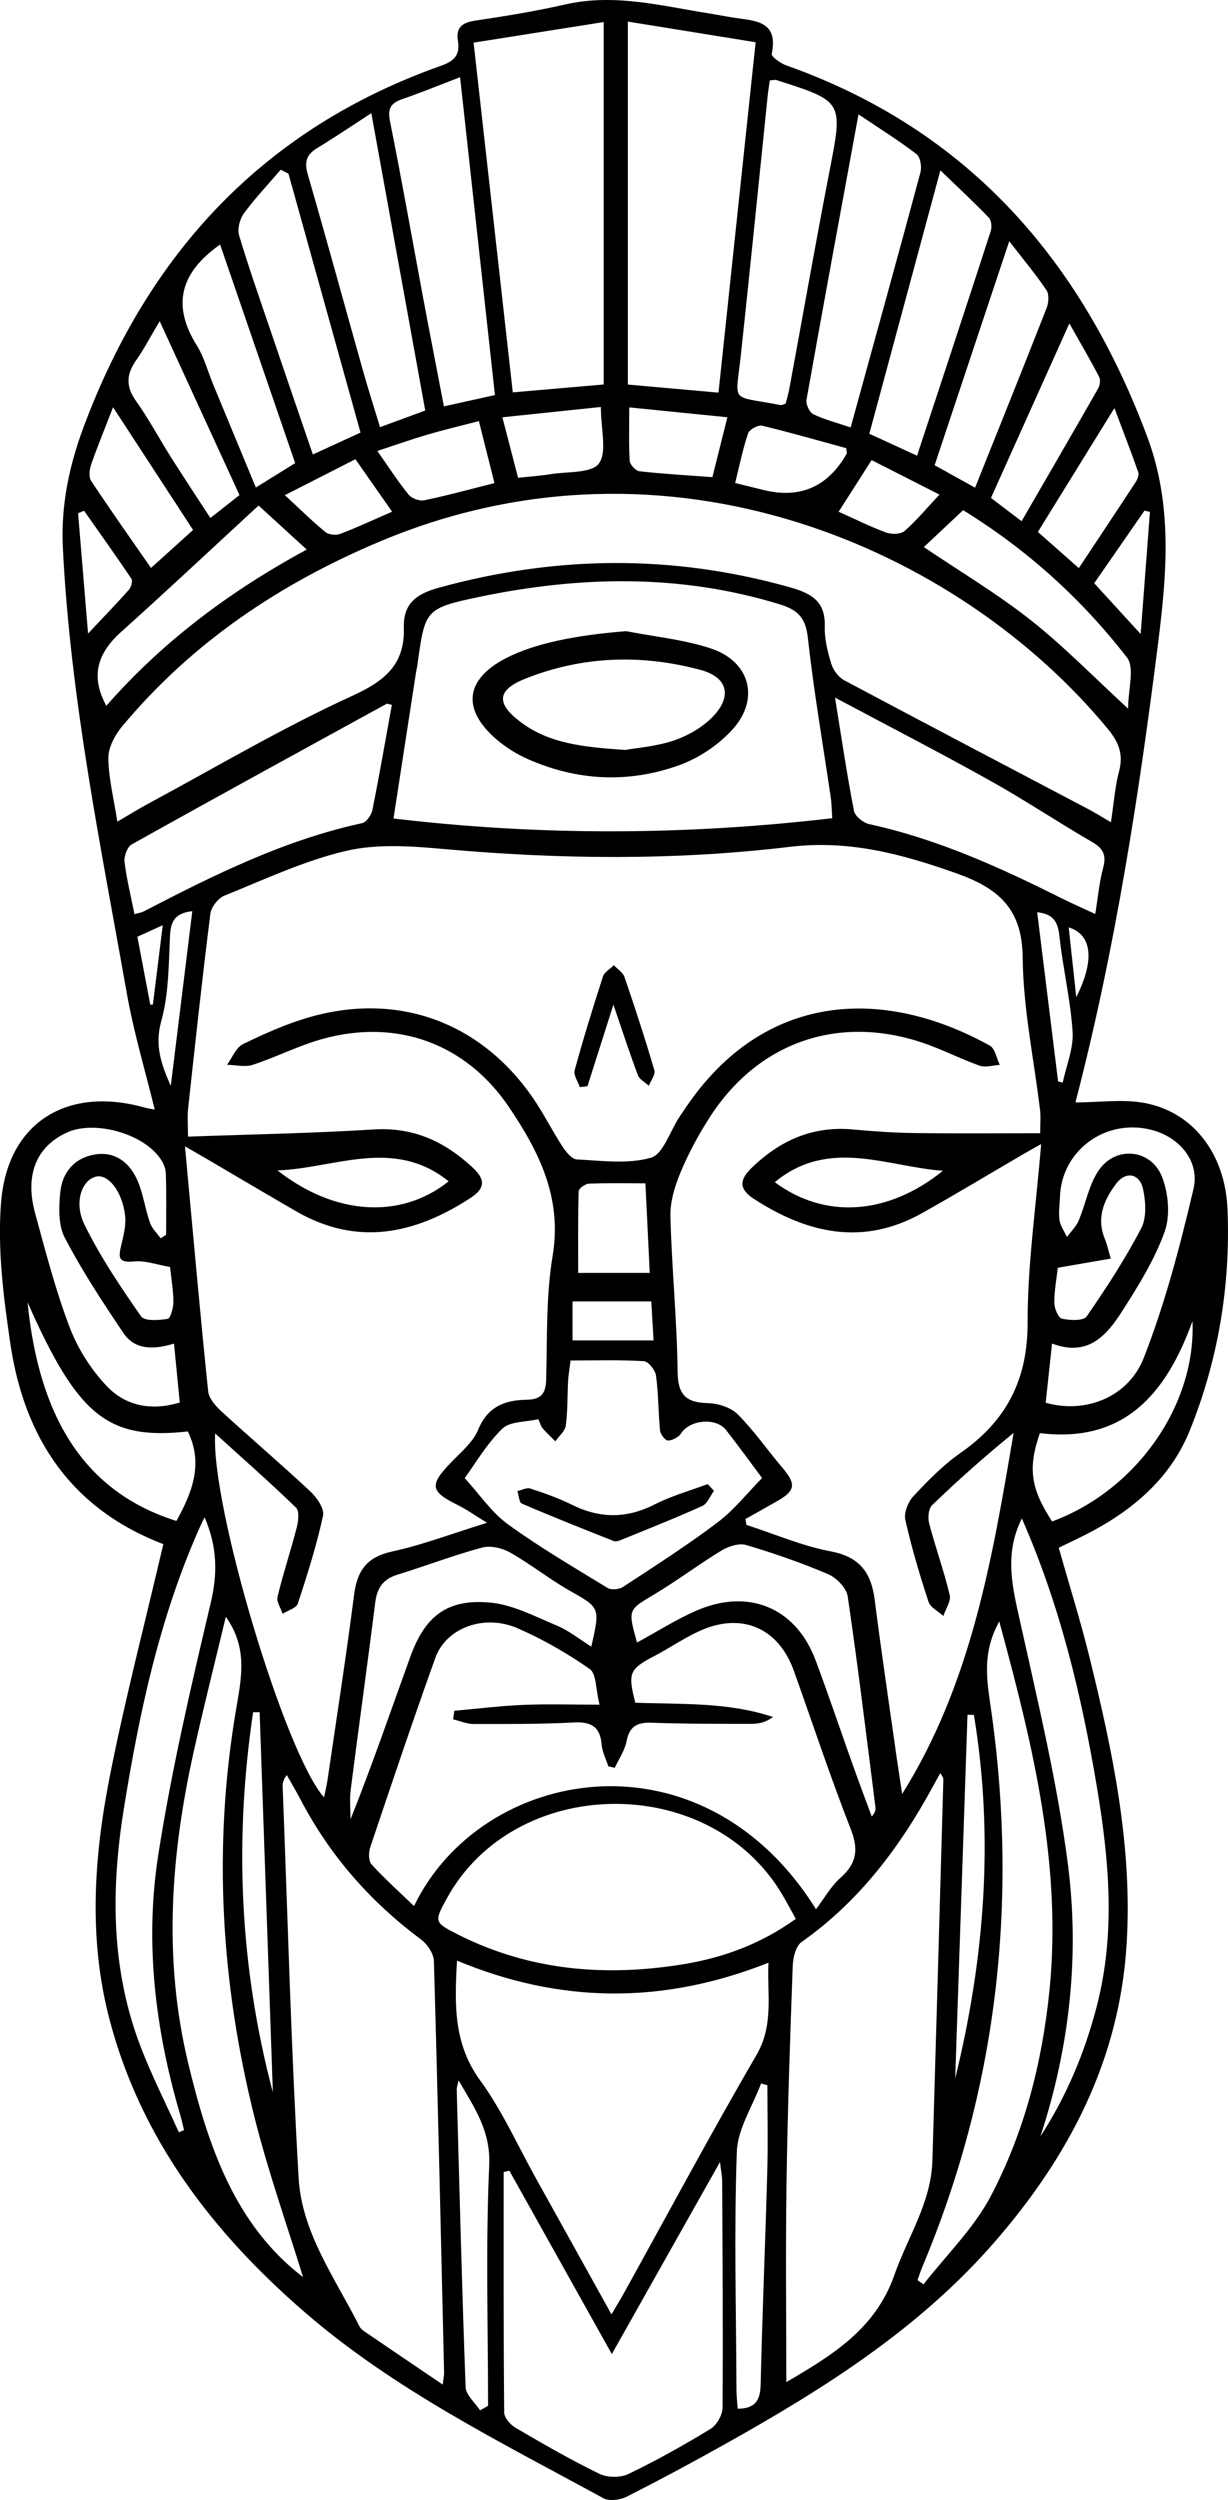 <?xml version="1.0" encoding="UTF-8"?>
<svg id="Ebene_2" xmlns="http://www.w3.org/2000/svg" viewBox="0 0 287.94 585.78">
  <g id="Ebene_3">
    <path d="M252.29,258.31c5.57,0,11.11-.84,16.28.17,11.21,2.19,18.74,11.86,19.26,24.93.71,17.81-2.16,35.21-8.86,51.79-4.37,10.82-12.73,18.14-22.84,23.57-2.48,1.33-5.05,2.5-7.88,3.89,2.45,8.64,5.12,17.15,7.25,25.8,5.42,22.03,10.08,44.19,8.67,67.1-1.67,27.12-13.51,49.75-31.04,69.87-17.6,20.19-39.8,34.21-62.85,47.11-7.7,4.31-15.47,8.49-23.34,12.47-1.52.77-4.07,1.11-5.44.37-24.25-13.23-49.17-25.48-70.24-43.76-21.4-18.57-38.19-40.37-45.56-68.35-5-18.98-3.69-38.09.03-56.98,3.56-18.07,8.24-35.92,12.6-54.62.55.7.4.31.15.21-21.74-8.22-32.79-24.89-36.05-47.03-1.62-10.96-3.06-22.25-2.17-33.19,1.51-18.72,15.56-27.26,33.74-22.12.58.16,1.19.24,2.28.45-2.28-9.32-4.91-18.05-6.49-26.96-6.16-34.73-13.3-69.31-15.05-104.69-.49-9.92,1.49-19.26,4.88-28.33C34.85,59.24,61.92,30.05,103.5,15.38c3.09-1.09,4.4-2.61,3.88-5.75-.53-3.2,1-4.34,4.06-4.8,7.08-1.06,14.16-2.2,21.13-3.79,11.47-2.62,22.5.33,33.64,2.1,1.97.31,3.93.7,5.91,1.01,4.89.76,10.47.67,8.83,8.47-.14.65,2.06,2.22,3.41,2.7,42.63,15.09,69.22,45.64,84.7,87.17,5.89,15.81,4.54,31.87,2.53,47.88-4.54,36.16-10.13,72.17-19.31,107.51-.11.43.03.92,0,.42ZM244.11,268.08c-2.16,1.22-3.15,1.76-4.12,2.33-7.91,4.61-15.75,9.34-23.74,13.82-13.87,7.79-26.94,4.82-39.5-3.33-3.17-2.06-3.67-4.18-.61-7.15,6.71-6.53,14.39-9.97,23.88-9.1,4.81.44,9.64.78,14.47.84,9.76.13,19.52.04,29.41.04,0-2.13.17-3.79-.03-5.42-1.42-11.9-3.96-23.79-4.07-35.7-.1-11.63-5.81-16.35-15.74-19.85-12.71-4.49-25.04-7.79-38.9-6.13-27.02,3.24-54.18,2.93-81.32.49-7.53-.68-15.49-1.23-22.71.46-9.79,2.29-19.1,6.69-28.5,10.48-1.47.59-3.11,2.67-3.3,4.23-1.92,15.19-3.56,30.42-5.22,45.65-.21,1.9-.03,3.83-.03,6.59,14.92-.54,29.22-.78,43.47-1.68,9.42-.6,16.78,2.84,23.41,9.05,3.15,2.95,2.49,4.98-.71,7.05-13.07,8.48-26.56,11.32-40.87,3.04-7.06-4.08-14.08-8.24-21.12-12.37-1.21-.71-2.43-1.39-4.89-2.81,1.85,19.99,3.51,38.71,5.44,57.4.17,1.69,1.79,3.49,3.18,4.76,6.88,6.3,13.99,12.35,20.8,18.72,1.51,1.41,3.32,4.03,2.96,5.66-1.52,6.97-3.68,13.82-5.92,20.6-.35,1.07-2.33,1.6-3.56,2.38-.43-1.33-1.48-2.8-1.2-3.96,1.33-5.49,3.12-10.87,4.53-16.34.37-1.45.62-3.78-.18-4.56-6.06-5.86-12.39-11.43-18.97-17.39-1.03,17.08,16.51,75.3,25.53,85.26.29-1.43.61-2.72.81-4.02,2.12-14.49,4.38-28.97,6.24-43.49.73-5.7,3.06-8.83,8.96-10.1,7.05-1.53,13.87-4.14,22.21-6.72-3.04-1.86-4.84-3.15-6.8-4.12-6.57-3.26-6.78-4.68-1.6-10.06,2.3-2.39,5.12-4.71,6.32-7.63,2.23-5.44,6.31-6.95,11.38-7.02,3.47-.05,4.48-1.5,4.57-4.85.25-9.66-.06-19.45,1.52-28.92,2.25-13.57-3.21-24.39-10.24-34.79-10.11-14.96-26.33-20.8-43.73-15.98-5.58,1.55-10.82,4.25-16.34,6.06-1.82.6-4.02.03-6.05,0,1.23-1.66,2.1-4.05,3.75-4.85,5.07-2.47,10.29-4.8,15.7-6.34,20.62-5.88,39.91,1.14,52.16,18.78,2.56,3.68,4.56,7.74,7.01,11.5.83,1.27,2.21,3.02,3.41,3.08,5.81.29,11.96,1.15,17.36-.4,2.86-.82,4.44-6.12,6.6-9.4.64-.97,1.28-1.95,1.95-2.9,18-26.11,45.43-28.06,70.92-13.97,1.23.68,1.58,2.98,2.34,4.52-1.59.09-3.35.67-4.73.18-4.54-1.6-8.86-3.86-13.42-5.39-19.88-6.65-38.66-.04-49.95,17.62-2.59,4.05-4.91,8.34-6.76,12.78-1.34,3.22-2.46,6.87-2.37,10.3.31,12.15,1.54,24.28,1.69,36.43.07,5.5,2.03,7.2,7.15,7.34,2.39.07,5.35,1.01,6.97,2.64,3.84,3.86,6.98,8.41,10.52,12.58,3.17,3.74,2.99,5.29-1.27,7.72-2.48,1.42-4.98,2.81-7.47,4.21.08.46.15.91.23,1.37,6.58,2.13,13.03,4.93,19.78,6.21,6.83,1.3,9.49,5.01,10.3,11.36,1.53,12.05,3.33,24.07,5.03,36.1.44,3.13.94,6.25,1.41,9.38,16.33-26.12,21.15-55.33,26.13-84.6-6.72,5.46-13.04,11.08-19.12,16.94-.85.82-1.03,2.97-.68,4.29,1.48,5.62,3.47,11.12,4.82,16.77.34,1.43-.96,3.25-1.5,4.9-1.2-1.1-3.04-2-3.48-3.35-2.07-6.31-3.98-12.71-5.43-19.18-.37-1.66.65-4.22,1.9-5.55,3.41-3.63,6.96-7.29,11.03-10.12,10.72-7.47,15.76-17.1,15.74-30.48-.03-13.58,1.97-27.16,3.17-41.86ZM27.52,192.53c2.83-1.66,4.9-2.95,7.04-4.11,15.98-8.59,31.63-17.89,48.1-25.4,7.76-3.54,12.29-7.46,12.03-15.95-.18-5.81,3.19-7.98,8.2-9.36,27.44-7.55,54.82-7.84,82.29-.11,5.05,1.42,8.4,3.26,8.21,9.21-.09,2.93.69,5.97,1.56,8.81.45,1.46,1.7,3.09,3.04,3.8,19.07,10.16,38.23,20.18,57.35,30.25,1.55.82,3.03,1.76,5.15,3,.69-4.51.94-8.33,1.91-11.96,1.08-4.01-.12-6.87-2.65-9.93-34.81-42.18-102.81-72.32-170.41-44.01-23.57,9.87-44.28,23.72-60.73,43.47-1.67,2.01-3.21,4.89-3.2,7.36.02,4.6,1.22,9.19,2.1,14.91ZM191.35,447.32c2.05-2.69,3.54-5.4,5.72-7.32,3.77-3.34,4.31-6.57,2.43-11.37-4.79-12.23-8.92-24.71-13.34-37.09-3.63-10.18-12.37-13.9-22.28-9.31-3.61,1.67-6.93,3.96-10.47,5.81-5.83,3.06-6.25,3.95-4.44,10.93,10.77.4,21.72-.19,32.29,3.35-1.67,1.23-3.32,1.6-4.98,1.6-7.83,0-15.67.02-23.49-.26-3.38-.12-5.2.83-5.88,4.36-.42,2.16-1.81,4.14-2.76,6.2-.51-.12-1.01-.24-1.51-.35-.54-1.67-1.42-3.31-1.56-5.02-.33-4.24-2.42-5.46-6.53-5.25-7.82.4-15.66.37-23.49.36-1.6,0-3.2-.71-4.8-1.09l.26-2.01c5.39-.48,10.76-1.15,16.16-1.38,5.59-.24,11.19-.05,17.9-.05-.93-3.72-.74-7.28-2.29-8.35-5.28-3.69-10.97-6.96-16.88-9.54-7.86-3.44-16.79-.14-19.33,6.92-5.29,14.71-10.27,29.54-15.26,44.36-.41,1.21-.44,3.22.29,4.02,3.08,3.38,6.5,6.44,9.97,9.78,15.75-32.65,67.36-42.24,94.25.72ZM195.14,191.74c-.12-1.85-.12-3.32-.33-4.77-1.83-12.52-4-24.99-5.39-37.56-.51-4.64-2.33-6.5-6.56-7.8-23.41-7.19-47.01-6.66-70.61-1.72-12.68,2.65-12.58,3.11-14.37,15.86-.09.66-.26,1.31-.36,1.96-1.74,11.27-3.47,22.55-5.25,34.08,34.48,4.07,68.35,3.95,102.88-.07ZM184.38,558.16c10.48-6.14,20.86-12.31,25.33-25.09,3.11-8.89,8.63-16.96,8.92-26.79.88-29.8,1.73-59.6,2.57-89.4.01-.36-.35-.74-.71-1.44-.66,1.2-1.14,2.04-1.6,2.89-7.78,14.37-17.38,27.16-30.94,36.71-1.35.95-2,3.64-2.07,5.55-.62,16.98-1.2,33.96-1.46,50.95-.23,15.45-.05,30.9-.05,46.63ZM103.81,558.75c.18-1.57.33-2.19.32-2.81-.75-32.15-1.46-64.29-2.39-96.44-.05-1.76-1.57-3.99-3.07-5.1-11.83-8.8-21.29-19.57-28.14-32.63-1.04-1.98-2.18-3.9-3.28-5.85-.97,1.22-1,2.13-.96,3.04,1.18,30.46,1.97,60.95,3.73,91.38.75,12.9,8.63,23.56,14.29,34.81.28.56.91.98,1.45,1.35,5.76,3.93,11.54,7.83,18.06,12.25ZM143.37,542.3c1.21-2.06,2.08-3.46,2.88-4.9,10.33-18.63,20.38-37.43,31.1-55.83,4.16-7.14,2.48-14.18,2.84-21.68-24.8,9.83-48.89,9.57-73.03-.49-.57,10.19-.87,19.45,5.43,28.07,5.16,7.07,8.8,15.27,13.09,22.97,5.81,10.43,11.6,20.88,17.7,31.85ZM186.6,449.62c-1.31-2.34-2.36-4.38-3.56-6.33-17.34-28.14-62.37-27.3-78.22,1.45-3.08,5.58-3.02,5.71,2.52,8.52,16.83,8.52,34.62,9.97,52.95,6.98,9.41-1.54,18.18-4.79,26.31-10.62ZM119.43,508.63c-.44.1-.89.2-1.33.3,0,18.77-.05,37.55.12,56.32.01,1.24,1.45,2.9,2.66,3.61,6.46,3.78,12.96,7.53,19.69,10.8,1.87.91,4.92.93,6.79.03,6.59-3.17,12.99-6.76,19.24-10.56,1.45-.89,2.81-3.27,2.82-4.98.14-17.66,0-35.31-.09-52.97,0-1.2-.25-2.39-.5-4.6-8.57,15.2-16.58,29.42-25.37,45.01-8.53-15.25-16.28-29.11-24.03-42.97ZM111.05,9.99c3.11,27.7,6.13,54.7,9.19,81.95,7.66-.66,14.55-1.26,21.31-1.85V5.17c-10.34,1.63-20.11,3.18-30.49,4.82ZM147.22,5.05v85.06c6.97.62,13.85,1.23,21.25,1.89,2.93-27.61,5.81-54.78,8.71-82.1-10.33-1.67-19.82-3.2-29.96-4.84ZM108.96,346.34c3.52,3.85,6.29,8.02,10.08,10.78,7.48,5.43,15.51,10.12,23.41,14.95.87.53,2.72.37,3.63-.23,7.49-4.91,15.06-9.74,22.19-15.13,3.92-2.96,7.04-6.97,10.42-10.39-2.5-3.34-5.39-7.34-8.43-11.23-2.38-3.04-8.53-2.42-10.56.77-.57.9-2,1.65-3.06,1.68-.63.02-1.78-1.45-1.87-2.33-.43-4.29-.37-8.65-.95-12.91-.17-1.28-1.8-3.29-2.86-3.36-5.6-.34-11.23-.16-17.17-.16-.24,1.9-.5,3.35-.58,4.8-.19,3.49-.08,7.01-.54,10.45-.18,1.32-1.6,2.46-2.45,3.69-1-1-2.05-1.97-2.98-3.03-.39-.44-.54-1.1-1.02-2.16-2.96.7-6.66.49-8.45,2.24-3.71,3.62-6.4,8.29-8.81,11.58ZM71.06,533.56c-3.66-11.92-8.1-24.4-11.32-37.19-7.92-31.5-9.85-63.44-4.43-95.55,1.27-7.52,2.9-14.59-2.36-21.99-2.57,10.74-5.17,21.03-7.48,31.38-5.43,24.31-7.24,48.76-1.34,73.23,4.64,19.27,10.87,37.84,26.93,50.12ZM215.14,534.29c.47.32.94.64,1.41.96,5.35-6.87,11.82-13.15,15.8-20.73,7.85-14.97,12.04-31.29,13.73-48.18,2.92-29.09-3.78-56.89-11.28-84.58-.16-.6-.32-1.2-.49-1.84-4.41,7.92-2.7,14.85-1.7,22.21,6.06,44.41,1.07,87.57-16.36,129.08-.42,1.01-.75,2.06-1.12,3.09ZM91.88,165.16c-.88-.2-1.09-.32-1.2-.26-19.96,10.94-39.93,21.86-59.8,32.96-1.04.58-1.83,2.77-1.68,4.08.49,4.05,1.49,8.04,2.33,12.26.95-.28,1.62-.36,2.19-.65,16.4-8.51,32.92-16.71,51.17-20.67,1-.22,2.18-1.85,2.41-3,1.64-8.12,3.05-16.29,4.58-24.72ZM195.79,163.46c1.62,9.97,2.84,18.31,4.46,26.57.25,1.25,2.21,2.79,3.61,3.09,15.89,3.46,30.53,10.09,44.96,17.31,2.48,1.24,5.02,2.35,7.99,3.73.66-4,.95-7.48,1.85-10.79.79-2.92.11-4.51-2.52-6.04-8.05-4.66-15.8-9.84-23.91-14.37-11.56-6.46-23.35-12.53-36.43-19.5ZM47.98,355.5c-.59,1.22-.87,1.77-1.12,2.33-9.44,21.14-14.22,43.52-17.86,66.24-3.02,18.86-2.95,37.49,4,55.57,2.62,6.81,5.94,13.34,8.94,19.99.4-.17.81-.35,1.21-.52-.31-1.25-.58-2.52-.95-3.76-5.83-19.9-8.28-40.28-5.09-60.72,3.09-19.82,7.67-39.43,12.28-58.97,1.61-6.81,1.65-12.97-1.42-20.15ZM107.88,18.09c-5.02,1.92-9.3,3.67-13.66,5.18-2.71.94-3.35,2.28-2.76,5.21,2.72,13.51,5.1,27.09,7.63,40.63,1.61,8.59,3.28,17.17,5,26.11,4.34-.96,8-1.78,11.96-2.65-2.72-24.83-5.4-49.23-8.17-74.48ZM180.5,18.84c-.18,1.31-.37,2.44-.49,3.58-2.08,20.16-4.1,40.32-6.26,60.47-1.29,12.07-2.77,9.64,9.27,12.03.28.06.61-.17,1.21-.35.27-1.11.65-2.36.88-3.63,3.14-16.98,6.12-33.98,9.41-50.93,3.15-16.25,3.28-16.23-12.49-21.26-.29-.09-.64.02-1.54.08ZM239.6,355.79c-4.23,8.5-2.16,16.26-.37,24.34,4.17,18.81,8.7,37.63,11.17,56.69,2.78,21.5.39,42.96-6.45,63.78,6.13-9.46,10.4-19.64,13.21-30.47,4.47-17.18,2.9-34.36.02-51.53-3.59-21.36-8.58-42.33-17.58-62.81ZM87.06,26.52c-4.59,2.98-8.56,5.67-12.66,8.16-2.53,1.53-3.09,3.25-2.24,6.17,4.44,15.3,8.63,30.67,12.95,46,1.24,4.38,2.63,8.72,4,13.24,3.88-1.43,7.1-2.61,10.6-3.9-4.21-23.18-8.37-46.12-12.64-69.67ZM201.3,26.8c-4.25,23.11-8.3,44.98-12.19,66.87-.19,1.05.7,2.97,1.61,3.4,2.74,1.3,5.74,2.07,8.74,3.08,5.61-20.37,11.06-40.03,16.36-59.73.35-1.3,0-3.6-.9-4.29-4.17-3.2-8.65-5.99-13.61-9.33ZM138.65,385.81c2.11-9.24,2.02-9.07-5.17-13.15-4.75-2.7-9.07-6.17-13.82-8.86-1.86-1.06-4.61-1.72-6.59-1.19-6.72,1.81-13.25,4.31-19.9,6.37-3.3,1.02-4.75,3.06-5.17,6.43-1.85,14.67-3.9,29.32-5.77,43.99-.29,2.26-.04,4.59-.04,6.89,5.08-12.7,9.43-25.39,13.99-38.01,3.46-9.59,8.62-13.65,18.6-12.79,5.38.46,10.63,3.25,15.77,5.4,2.84,1.18,5.33,3.21,8.1,4.94ZM149.37,384.87c4.68-2.54,9.16-5.41,13.96-7.49,12.24-5.32,23.34-.62,27.91,11.65,3.08,8.25,5.89,16.6,8.85,24.89,1.4,3.92,2.88,7.82,4.32,11.72.77-.86.95-1.52.87-2.15-2.1-16.49-4.09-32.99-6.51-49.43-.29-1.96-2.61-4.36-4.58-5.2-6.25-2.67-12.72-4.91-19.24-6.84-1.67-.49-4.13.29-5.74,1.27-5.39,3.27-10.44,7.1-15.85,10.33-6.06,3.62-6.17,3.44-4,11.24ZM215.03,106.77c5.83-17.69,11.61-35.15,17.29-52.65.3-.92.14-2.49-.46-3.12-3.51-3.64-7.22-7.09-11.36-11.08-5.72,21.19-11.16,41.33-16.66,61.71,3.78,1.74,7.22,3.32,11.18,5.14ZM84.53,101.35c-5.68-20.4-11.28-40.53-16.89-60.65-.6-.31-1.21-.63-1.81-.94-2.92,3.4-6.02,6.67-8.66,10.27-.96,1.31-1.55,3.61-1.11,5.1,2.23,7.47,4.83,14.84,7.34,22.23,3.24,9.55,6.52,19.1,9.96,29.13,3.99-1.83,7.4-3.4,11.18-5.13ZM245.2,328.68c9.09,2.61,19.32-1.11,23.01-10.56,4.99-12.76,8.5-26.17,11.63-39.53,1.56-6.65-3.46-12.31-10.1-13.91-10.68-2.57-20.84,4.98-21.2,15.77-.06,1.83-.37,3.7-.1,5.48.2,1.36,1.13,2.6,1.74,3.9.92-1.24,2.12-2.37,2.71-3.75,1.73-4.04,2.45-8.75,4.96-12.16,4.06-5.5,12.09-4.56,14.6,1.79,1.52,3.86,2,9.11.63,12.91-2.38,6.62-6.23,12.8-10.07,18.78-3.58,5.58-7.98,10.59-16.33,7.41-.55,5.14-1.02,9.55-1.49,13.89ZM40.8,314.83c-4.85,1.45-9.17,1.51-11.86-2.48-4.89-7.26-9.73-14.62-13.77-22.37-1.54-2.96-1.39-7.15-1.03-10.67.48-4.65,3.34-8.04,8.2-8.81,4.55-.73,7.85,1.8,9.66,5.6,1.54,3.23,1.97,6.97,3.16,10.39.47,1.35,1.65,2.45,2.51,3.67.43-.28.85-.55,1.28-.83,0-4.8.1-9.6-.07-14.4-.04-1.24-.67-2.61-1.42-3.64-4.21-5.82-15.43-8.82-21.75-5.93-7.18,3.28-9.94,9.9-7.47,18.94,2.45,8.97,4.79,18.03,8.09,26.71,1.89,4.98,4.99,9.85,8.65,13.72,4.41,4.67,10.44,5.96,17.17,3.89-.45-4.6-.86-8.86-1.35-13.8ZM51.61,57.29c-9.35,6.6-11.37,14.2-5.48,23.62,1.73,2.77,2.58,6.1,3.85,9.16,3.27,7.92,6.56,15.83,10.01,24.16,3.4-2.11,6.29-3.9,9.22-5.71-5.93-17.26-11.73-34.14-17.6-51.23ZM236.65,56.52c-6.09,18.27-11.74,35.23-17.5,52.49,3.17,1.76,6.14,3.4,9.49,5.26,5.76-14.39,11.34-28.23,16.78-42.12.48-1.22.61-3.17-.04-4.15-2.46-3.66-5.32-7.06-8.73-11.48ZM71.92,128.77c-3.86-3.53-7.11-6.5-11.29-10.32-10.95,10.09-21.45,19.95-32.18,29.57-5.44,4.88-7.41,10.22-3.52,17.36,13.11-14.94,28.77-26.74,46.99-36.61ZM216.63,128.19c8.74,5.9,17.33,11.01,25.1,17.15,7.74,6.11,14.67,13.25,22.79,20.71,0-4.55,1.58-9.58-.26-11.97-10.62-13.71-23.39-25.28-38.43-34.54-3.16,2.97-6.17,5.79-9.21,8.65ZM6.46,305.14c2.78,28.15,14.2,44.74,34.91,51.24,3.66-6.63,6.38-13.37,2.67-20.97-18.73,2.08-25.79-3.61-37.58-30.27ZM246.7,356.5c19.76-7.31,33.75-27.23,32.91-46.94-6.16,17.08-16.08,28.66-35.78,26.24-2.85,8.21-2.17,12.99,2.87,20.7ZM37.44,75.26c-2.3,3.86-3.75,6.66-5.55,9.21-2.3,3.27-2.4,6.14.02,9.52,2.99,4.19,5.41,8.77,8.17,13.13,2.98,4.71,6.06,9.35,9.25,14.25,2.66-2.09,4.71-3.69,6.83-5.36-6.22-13.54-12.23-26.64-18.72-40.76ZM179.94,488.61c-.49-.14-.99-.29-1.48-.43-1.99,5.34-5.5,10.62-5.69,16.02-.66,18.59-.16,37.23-.08,55.85,0,1.45.19,2.91.28,4.35,4.15-.03,5.3-1.98,5.39-5.68.38-16.62,1.09-33.23,1.55-49.85.19-6.75.03-13.51.03-20.27ZM250.74,75.79c-6.45,14.35-12.41,27.59-18.38,40.88,2.54,1.93,4.61,3.5,7.18,5.46,6.16-10.64,12.08-20.82,17.92-31.05.43-.75.64-2.06.27-2.76-2.04-3.92-4.28-7.74-6.98-12.53ZM112.58,564.77c.62-.35,1.24-.71,1.86-1.06,0-18.79-.58-37.6.27-56.35.36-8.01-3.36-13.32-7.18-19.89-.26,1.16-.45,1.6-.44,2.03.64,23.29,1.22,46.57,2.09,69.85.07,1.85,2.21,3.62,3.39,5.42ZM26.51,95.43c-1.98,5.12-3.69,9.25-5.15,13.46-.4,1.15-.58,2.9.02,3.8,4.53,6.85,9.28,13.55,14.03,20.39,3.55-3.2,6.62-5.97,9.86-8.9-6.16-9.44-12.21-18.72-18.76-28.76ZM252.96,133.12c4.59-6.93,9-13.54,13.35-20.19.42-.64.8-1.67.58-2.3-1.64-4.68-3.44-9.31-5.58-15.01-6.47,10.46-12.2,19.73-17.95,29.02,3.2,2.83,6.05,5.33,9.6,8.47ZM151.33,277.27c-4.76,0-9.02-.1-13.27.08-.86.04-2.37,1.15-2.38,1.79-.18,6.35-.11,12.71-.11,19.12h16.78c-.34-7.06-.66-13.74-1.01-21ZM60.88,401.2c-.51,0-1.02,0-1.53,0-4.46,29.95-3.16,59.65,4.63,89.07l-3.1-89.07ZM223.97,487.03c6.94-28.31,9.12-56.64,4.39-85.19-.5-.02-1-.03-1.5-.05-.96,28.41-1.92,56.83-2.89,85.24ZM115.94,113.21c-1.28-5.11-2.43-9.68-3.65-14.55-4.46,1.17-8.32,2.08-12.13,3.2-3.75,1.11-7.45,2.42-11.68,3.81,2.69,3.82,4.84,7.17,7.33,10.23.72.89,2.55,1.56,3.66,1.33,5.34-1.11,10.61-2.56,16.46-4.03ZM65.06,274.24c13.52,10.61,28.99,11.48,40.14,2.56-12.94-10.4-26.77-3.01-40.14-2.56ZM39.87,296.87c-2.92-.49-5.79-1.56-8.53-1.29-3.58.35-3.59-.93-2.95-3.64.56-2.35,1.23-4.86.94-7.19-.7-5.68-3.98-9.69-6.78-9.06-3.31.74-5.33,5.99-2.73,11.28,3.69,7.53,8.45,14.57,13.25,21.47.81,1.16,4.18.93,6.24.59.68-.11,1.36-2.62,1.35-4.02-.02-2.8-.52-5.6-.79-8.13ZM221.1,274.33c-13.15-.94-26.72-7.82-39.43,2.67,11.67,8.69,26.47,7.79,39.43-2.67ZM170.55,97.77c-7.98-.8-15.29-1.53-23-2.31,0,4.69-.14,8.63.11,12.55.06.89,1.42,2.33,2.31,2.42,5.55.62,11.14.93,17.07,1.37,1.12-4.48,2.19-8.76,3.52-14.04ZM140.89,95.36c-7.91.83-15.34,1.61-23.09,2.42,1.38,5.32,2.49,9.6,3.68,14.18,2.77-.3,5.24-.47,7.68-.86,3.92-.64,9.58-.16,11.27-2.5,1.97-2.72.46-7.95.46-13.24ZM198.44,105.02c-6.37-1.74-13.01-3.66-19.74-5.27-.95-.23-2.98.89-3.29,1.79-1.25,3.71-2.02,7.59-3.03,11.64,2.61.64,4.68,1.16,6.75,1.66q12.78,3.09,19.41-8.54c.06-.11-.02-.3-.11-1.29ZM248.04,297.05c-.26,2.27-.83,5.23-.83,8.19,0,1.31.92,3.54,1.8,3.74,1.86.43,5.04.55,5.78-.52,4.62-6.66,9.06-13.5,12.81-20.68,1.3-2.49,1.05-6.24.42-9.17-.79-3.65-4.01-4.25-6.25-1.32-2.89,3.79-4.75,8.02-2.72,12.98.59,1.45.92,3,1.4,4.64-4.4.76-8.17,1.41-12.4,2.14ZM66.79,116.02c3.61,3.33,6.44,6.13,9.51,8.65.78.64,2.47.81,3.45.44,3.98-1.51,7.84-3.32,12.19-5.21-2.95-4.22-5.67-8.11-8.6-12.3-5.43,2.76-10.57,5.38-16.56,8.43ZM196.65,119.91c4.18,1.87,7.59,3.59,11.16,4.88,1.26.46,3.39.42,4.28-.36,2.81-2.45,5.21-5.36,8.19-8.54-5.28-2.68-10.49-5.33-15.9-8.08-2.71,4.23-5.09,7.96-7.74,12.1ZM134.25,314.08h19c-.2-3.44-.37-6.32-.54-9.14h-18.46v9.14ZM20.65,148.45c3.85-4.09,6.8-7.13,9.61-10.3.52-.59.89-2.02.55-2.54-3.61-5.38-7.38-10.64-11.1-15.94-.47.2-.93.4-1.4.59.74,8.95,1.49,17.89,2.34,28.19ZM256.57,136.66c3.5,3.83,6.74,7.36,10.89,11.9.8-10.46,1.49-19.54,2.18-28.62-.43-.1-.85-.2-1.28-.29-3.9,5.63-7.81,11.26-11.79,17.01ZM248.09,253.39c.37.09.73.19,1.1.28.83-3.97,2.56-8,2.31-11.9-.48-7.56-2.3-15.03-3.11-22.58-.36-3.39-1.62-5.05-5.19-5.44,1.65,13.39,3.27,26.52,4.9,39.64ZM45.1,213.5c-3.8.42-5.05,2.13-5.22,5.56-.34,6.79-.27,13.81-2.08,20.25-1.6,5.72.08,10.21,2.24,15.15,1.67-13.55,3.34-27.1,5.05-40.96ZM38.16,216.79c-2.36,1.07-4.17,1.9-5.95,2.7,1.08,5.67,2.05,10.8,3.03,15.93.2-.02.41-.03.61-.05.74-5.95,1.48-11.89,2.31-18.58ZM252.36,233.65c4.34-8.59,3.76-14.65-1.77-16.35.59,5.48,1.17,10.8,1.77,16.35Z"/>
    <path d="M135.94,254.72c-.43-1.32-1.51-2.81-1.2-3.93,2.02-7.37,4.27-14.68,6.63-21.95.34-1.06,1.68-1.79,2.56-2.68.86.92,2.13,1.69,2.5,2.78,2.48,7.23,4.86,14.51,7.01,21.84.29,1-.83,2.41-1.3,3.63-.88-.81-2.19-1.46-2.56-2.46-1.92-5.09-3.6-10.27-5.75-16.55-2.27,7.13-4.18,13.12-6.08,19.12-.61.07-1.21.14-1.82.21Z"/>
    <path d="M146.82,147.89c6.64,1.3,13.49,1.95,19.86,4.05,9.16,3.02,11.56,11.8,5.1,18.96-3.3,3.66-7.95,6.76-12.59,8.42-11.84,4.24-23.87,3.67-35.46-1.47-2.69-1.19-5.3-2.84-7.52-4.78-7.97-6.98-7.04-13.92,2.33-18.8,6.83-3.55,16.55-5.45,28.28-6.38ZM146.64,175.72c2.7-.49,7.27-.81,11.45-2.24,3.33-1.14,6.75-3.13,9.15-5.66,4.52-4.77,3.31-9.15-2.95-10.84-13.88-3.74-27.74-3.28-41.15,2.06-6.66,2.65-6.84,5.82-1.02,10.18,6.73,5.05,14.7,5.83,24.51,6.51Z"/>
    <path d="M167.42,349.3c-.9,1.22-1.53,3.01-2.73,3.56-6.19,2.8-12.52,5.3-18.82,7.87-.6.25-1.41.57-1.93.37-7.23-2.85-14.45-5.72-21.59-8.79-.64-.28-.7-1.92-1.03-2.93,1.02-.22,2.17-.88,3.02-.6,3.31,1.09,6.62,2.25,9.73,3.79,6.57,3.27,12.88,3.29,19.48-.08,3.92-2,8.24-3.19,12.38-4.75.49.52.98,1.04,1.47,1.56Z"/>
  </g>
</svg>